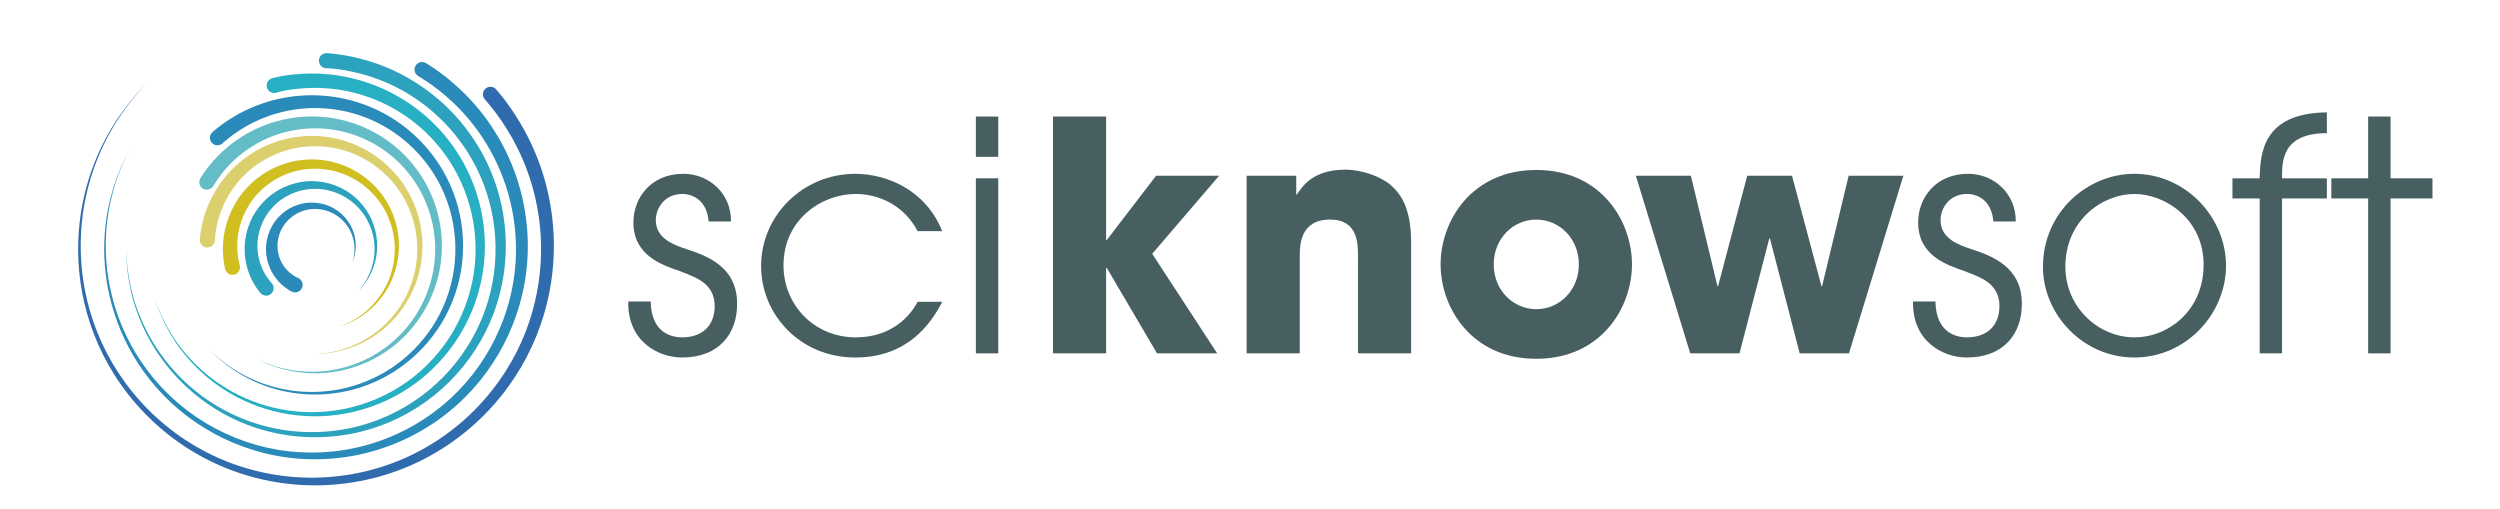 <?xml version="1.0" encoding="utf-8"?>
<!-- Generator: Adobe Illustrator 15.1.0, SVG Export Plug-In . SVG Version: 6.00 Build 0)  -->
<!DOCTYPE svg PUBLIC "-//W3C//DTD SVG 1.1//EN" "http://www.w3.org/Graphics/SVG/1.1/DTD/svg11.dtd">
<svg version="1.1" id="sciknowsoft_logo" xmlns="http://www.w3.org/2000/svg" xmlns:xlink="http://www.w3.org/1999/xlink" x="0px"
	 y="0px" width="501.333px" height="102px" viewBox="0 0 501.333 102" enable-background="new 0 0 501.333 102"
	 xml:space="preserve">
<g id="type">
	<path fill="#485F61" d="M130.483,60.461c0.128,6.675,4.685,7.188,6.289,7.188c4.236,0,6.546-2.504,6.546-6.29
		c0-4.813-4.365-5.903-6.995-6.996c-3.594-1.218-9.305-3.145-9.305-9.753c0-4.943,3.528-9.757,10.009-9.757
		c5.264,0,9.628,4.042,9.564,9.563h-4.491c-0.322-4.301-3.274-5.521-5.264-5.521c-3.594,0-5.327,2.889-5.327,5.265
		c0,3.721,3.722,5.003,6.289,5.838c4.106,1.349,10.012,3.593,10.012,10.848c0.064,6.031-3.595,10.845-11.04,10.845
		c-4.877,0-10.973-3.337-10.781-11.231H130.483z"/>
	<path fill="#485F61" d="M188.95,60.527c-2.247,4.362-6.929,11.166-17.456,11.166c-10.973,0-18.868-8.536-18.868-18.354
		c0-10.14,8.407-18.483,18.868-18.483c6.16,0,14.055,3.08,17.456,11.488h-4.942c-2.822-5.329-7.957-7.447-12.385-7.447
		c-6.868,0-14.504,5.135-14.504,14.315c0,7.892,6.098,14.438,14.504,14.438c7.316,0,10.973-4.431,12.385-7.123H188.95z"/>
	<path fill="#485F61" d="M195.693,35.754h4.492v35.104h-4.492V35.754z M195.693,23.369h4.492v8.085h-4.492V23.369z"/>
	<polygon fill="#485F61" points="211.162,23.368 221.815,23.368 221.815,48.14 221.944,48.14 231.828,35.242 244.471,35.242 
		231.057,50.899 244.086,70.859 232.02,70.859 221.944,53.723 221.815,53.723 221.815,70.859 211.162,70.859 	"/>
	<path fill="#485F61" d="M249.993,35.24h9.947v3.786h0.128c1.093-1.733,3.338-5.004,9.69-5.004c3.402,0,7.189,1.412,9.114,3.079
		c1.925,1.668,4.105,4.492,4.105,11.487v22.269h-10.652V51.414c0-2.505,0-7.382-5.581-7.382c-6.099,0-6.099,5.263-6.099,7.445
		v19.381h-10.653V35.24z"/>
	<path fill="#485F61" d="M308.077,62.002c4.62,0,8.536-3.787,8.536-8.986c0-5.199-3.916-8.984-8.536-8.984
		c-4.619,0-8.536,3.786-8.536,8.984C299.541,58.215,303.458,62.002,308.077,62.002 M308.077,34.084
		c12.963,0,19.188,10.205,19.188,18.932c0,8.729-6.225,18.935-19.188,18.935c-12.964,0-19.188-10.206-19.188-18.935
		C288.888,44.289,295.113,34.084,308.077,34.084"/>
	<polygon fill="#485F61" points="339.077,35.24 344.404,57.381 344.531,57.381 350.374,35.24 359.357,35.24 365.261,57.381 
		365.39,57.381 370.717,35.24 381.69,35.24 370.78,70.858 360.897,70.858 354.927,47.817 354.801,47.817 348.831,70.858 
		338.95,70.858 328.038,35.24 	"/>
	<path fill="#485F61" d="M388.118,60.461c0.128,6.675,4.685,7.188,6.288,7.188c4.235,0,6.549-2.504,6.549-6.29
		c0-4.813-4.366-5.903-6.997-6.996c-3.592-1.218-9.306-3.145-9.306-9.753c0-4.943,3.531-9.757,10.011-9.757
		c5.264,0,9.629,4.042,9.565,9.563h-4.495c-0.321-4.301-3.274-5.521-5.262-5.521c-3.594,0-5.325,2.889-5.325,5.265
		c0,3.721,3.72,5.003,6.288,5.838c4.108,1.349,10.01,3.593,10.01,10.848c0.066,6.031-3.594,10.845-11.038,10.845
		c-4.877,0-10.974-3.337-10.78-11.231H388.118z"/>
	<path fill="#485F61" d="M428.039,67.65c6.802,0,13.858-5.392,13.858-14.567c0-9.243-7.826-14.186-13.858-14.186
		c-6.419,0-13.863,5.263-13.863,14.57C414.175,61.617,420.785,67.65,428.039,67.65 M427.973,34.854
		c10.396,0,18.418,8.795,18.418,18.42c0,9.562-7.892,18.419-18.418,18.419c-10.268,0-18.293-8.664-18.293-18.161
		C409.68,42.428,418.731,34.854,427.973,34.854"/>
	<path fill="#485F61" d="M453.135,39.797h-5.456v-4.042h5.456c0.125-4.877,0.514-13.093,13.479-13.221v4.172
		c-9.114,0-8.988,5.774-8.988,9.049h8.988v4.042h-8.988v31.062h-4.49V39.797z"/>
	<polygon fill="#485F61" points="474.894,23.369 474.894,35.754 467.512,35.754 467.512,39.797 474.894,39.797 474.894,70.859 
		479.385,70.859 479.385,39.797 487.792,39.797 487.792,35.754 479.385,35.754 479.385,23.369 	"/>
</g>
<g id="mark">
	<path fill="#DCCF6D" d="M43.087,48.204c-0.066,0.893-0.831,1.52-1.691,1.416c-0.775-0.061-1.389-0.766-1.327-1.631
		c0.034-0.106,0.062-1.876,0.904-4.715c0.843-2.806,2.692-6.719,6.354-10.08c1.817-1.671,4.061-3.181,6.662-4.247
		c2.591-1.073,5.534-1.697,8.572-1.687c3.029,0,6.167,0.63,9.053,1.928c2.894,1.287,5.533,3.23,7.636,5.628
		c2.104,2.398,3.669,5.247,4.554,8.236c0.892,2.991,1.1,6.106,0.728,9.03c-0.726,5.898-3.908,10.793-7.46,13.764
		c-3.572,3.039-7.384,4.289-10.009,4.762c-2.661,0.466-4.211,0.323-4.208,0.351c-0.005-0.027,1.551,0.067,4.183-0.479
		c2.596-0.546,6.322-1.912,9.72-4.991c3.389-3.01,6.306-7.859,6.82-13.517c0.272-2.802-0.024-5.757-0.947-8.548
		c-0.924-2.796-2.476-5.42-4.503-7.594c-2.032-2.173-4.527-3.891-7.22-4.993c-2.688-1.109-5.566-1.593-8.32-1.507
		c-5.557,0.131-10.416,2.645-13.511,5.717c-3.155,3.087-4.659,6.568-5.321,9.03C43.094,46.575,43.116,48.111,43.087,48.204"/>
	<path fill="#2A8AB9" d="M58.621,55.083c0.736,0.515,1.238,0.684,1.262,0.706c0.418,0.207,0.808,0.723,0.808,1.338
		c0,0.832-0.676,1.506-1.506,1.506c-0.217,0-0.526-0.075-0.609-0.111c-0.109-0.054-0.739-0.335-1.729-1.147
		c-0.977-0.799-2.221-2.185-2.934-4.175c-0.737-1.961-0.848-4.557,0.169-6.917c0.958-2.365,3.069-4.379,5.584-5.196
		c2.509-0.857,5.298-0.482,7.347,0.741c2.09,1.201,3.403,3.146,3.94,4.911c0.56,1.783,0.428,3.363,0.192,4.391
		c-0.238,1.034-0.531,1.57-0.515,1.574c-0.016-0.002,0.234-0.562,0.39-1.598c0.151-1.024,0.145-2.568-0.516-4.208
		c-0.635-1.626-2-3.305-3.938-4.223c-1.917-0.947-4.343-1.049-6.367-0.171c-2.045,0.854-3.583,2.611-4.186,4.517
		c-0.642,1.904-0.386,3.832,0.27,5.231C56.93,53.672,57.894,54.58,58.621,55.083"/>
	<path fill="#64BDC6" d="M55.691,24.263c2.776-0.749,5.913-1.102,9.179-0.807c3.259,0.287,6.643,1.223,9.784,2.871
		c3.139,1.634,6.047,3.977,8.344,6.879c2.301,2.895,3.99,6.333,4.877,9.958c0.89,3.622,0.977,7.427,0.28,11.011
		c-0.693,3.586-2.16,6.936-4.128,9.771c-1.967,2.845-4.448,5.159-7.092,6.861c-2.649,1.712-5.458,2.81-8.118,3.422
		c-5.365,1.226-10.016,0.467-13.008-0.468c-3.026-0.955-4.564-1.946-4.573-1.912c0.004-0.034,1.573,0.918,4.609,1.79
		c3.003,0.852,7.63,1.475,12.859,0.129c2.598-0.669,5.312-1.814,7.841-3.543c2.53-1.725,4.867-4.028,6.688-6.813
		c1.825-2.781,3.145-6.025,3.711-9.456c0.574-3.426,0.395-7.021-0.536-10.412c-0.923-3.393-2.591-6.567-4.804-9.203
		c-2.205-2.648-4.95-4.736-7.888-6.169c-2.935-1.44-6.047-2.216-9.021-2.396c-2.98-0.192-5.816,0.205-8.305,0.946
		c-5.022,1.493-8.528,4.318-10.59,6.544c-2.078,2.26-2.906,3.887-2.983,3.965c-0.344,0.55-0.831,0.804-1.349,0.804
		c-0.833,0-1.51-0.674-1.51-1.51c0-0.338,0.107-0.604,0.28-0.88c0.089-0.091,1.07-1.905,3.47-4.383
		C46.083,28.82,50.098,25.768,55.691,24.263"/>
	<path fill="#D1BF21" d="M48.057,53.117c0.032,0.145,0.079,0.348,0.079,0.483c0.007,0.834-0.674,1.513-1.512,1.513
		c-0.675,0-1.304-0.42-1.514-1.301c0.002-0.086-0.395-1.443-0.42-3.805c-0.02-2.335,0.467-5.75,2.463-9.166
		c1.935-3.399,5.522-6.686,10.172-8.084c2.301-0.711,4.826-0.967,7.313-0.664c2.492,0.3,4.943,1.153,7.091,2.477
		c2.154,1.319,3.999,3.105,5.364,5.156c1.37,2.05,2.253,4.352,2.649,6.637c0.827,4.616-0.431,9.038-2.411,12.09
		c-1.982,3.112-4.549,4.932-6.406,5.89c-1.889,0.967-3.082,1.218-3.07,1.236c-0.011-0.019,1.173-0.317,3.004-1.348
		c1.811-1.023,4.264-2.927,6.068-6.025c1.811-3.044,2.828-7.338,1.875-11.658c-0.461-2.143-1.377-4.268-2.72-6.119
		c-1.342-1.85-3.11-3.426-5.12-4.554c-4.03-2.307-8.984-2.613-12.994-1.151c-4.062,1.398-7.039,4.381-8.588,7.363
		c-1.594,3.002-1.884,5.9-1.795,7.857C47.685,51.924,48.034,52.997,48.057,53.117"/>
	<path fill="#2CA2BE" d="M53.367,59.296c-0.475,0-0.909-0.228-1.193-0.588c-0.215-0.261-0.853-1.027-1.553-2.352
		c-0.839-1.591-1.706-4.093-1.549-7.12c0.12-2.994,1.413-6.492,4.079-9.064c2.599-2.612,6.543-4.125,10.381-3.806
		c1.909,0.146,3.775,0.708,5.408,1.618c1.634,0.901,3.021,2.146,4.083,3.545c2.149,2.811,2.834,6.21,2.558,8.93
		c-0.254,2.764-1.337,4.865-2.25,6.139c-0.803,1.118-1.442,1.697-1.588,1.841c0.079-0.093,0.692-0.687,1.479-1.912
		c0.837-1.309,1.783-3.429,1.887-6.095c0.13-2.639-0.706-5.812-2.834-8.307c-2.077-2.517-5.405-4.196-8.82-4.248
		c-3.42-0.097-6.738,1.408-8.822,3.74c-2.143,2.301-3.036,5.244-3.01,7.689c0.002,2.475,0.809,4.43,1.533,5.651
		c0.737,1.23,1.357,1.816,1.382,1.863c0.188,0.214,0.341,0.58,0.341,0.961C54.879,58.618,54.204,59.296,53.367,59.296"/>
	<path fill="#2CA2BE" d="M91.072,22.955c2.884,3.104,5.506,6.946,7.369,11.405c1.87,4.452,2.976,9.512,2.993,14.752
		c0.034,5.233-1.021,10.648-3.234,15.661c-2.193,5.017-5.526,9.603-9.667,13.275c-4.132,3.679-9.061,6.426-14.251,7.999
		c-5.19,1.582-10.61,1.981-15.709,1.362c-5.109-0.611-9.882-2.262-13.969-4.565c-4.098-2.297-7.502-5.231-10.164-8.319
		c-5.366-6.223-7.613-12.896-8.466-17.509c-0.854-4.668-0.618-7.401-0.667-7.395c0.05-0.008-0.138,2.734,0.794,7.37
		c0.932,4.582,3.289,11.172,8.695,17.22c2.682,3.006,6.084,5.834,10.148,8.017c4.051,2.19,8.75,3.721,13.734,4.229
		c4.982,0.518,10.247,0.034,15.237-1.587c4.993-1.606,9.698-4.341,13.605-7.947c3.917-3.596,7.024-8.045,9.034-12.858
		c2.022-4.812,2.927-9.972,2.812-14.929c-0.104-4.962-1.228-9.707-3.06-13.855c-1.822-4.162-4.345-7.716-7.09-10.57
		c-5.533-5.752-11.826-8.53-16.291-9.764c-4.42-1.207-7.188-1.266-7.464-1.266c-0.113,0-0.392-0.033-0.578-0.11
		c-0.009-0.003-0.001,0-0.011-0.004c-0.542-0.229-0.924-0.767-0.924-1.397c0-0.879,0.755-1.603,1.706-1.507
		c0.181,0.055,3.209,0.088,8.076,1.503c2.418,0.726,5.28,1.833,8.291,3.578C85.026,17.478,88.184,19.845,91.072,22.955"/>
	<path fill="#2A8AB9" d="M104.307,37.916c1.241,4.53,1.847,9.654,1.393,15.001c-0.442,5.336-1.957,10.886-4.63,16.053
		c-2.655,5.163-6.478,9.957-11.229,13.752c-4.739,3.811-10.375,6.613-16.34,8.101c-5.962,1.501-12.234,1.675-18.152,0.555
		c-5.924-1.112-11.475-3.504-16.18-6.736c-4.72-3.229-8.578-7.314-11.421-11.687c-2.858-4.373-4.705-9.02-5.742-13.437
		c-1.041-4.423-1.259-8.616-1.027-12.285c0.241-3.676,0.926-6.825,1.69-9.344c1.563-5.045,3.207-7.616,3.152-7.637
		c0.055,0.018-1.547,2.621-3.026,7.675c-0.722,2.525-1.357,5.671-1.537,9.323c-0.176,3.646,0.107,7.802,1.21,12.158
		c1.09,4.35,2.984,8.903,5.865,13.156c2.863,4.256,6.709,8.198,11.37,11.286c4.65,3.085,10.093,5.327,15.862,6.315
		c5.764,0.999,11.828,0.729,17.555-0.805c5.729-1.527,11.107-4.312,15.588-8.03c4.492-3.704,8.063-8.336,10.516-13.296
		c2.471-4.96,3.819-10.235,4.157-15.294c0.353-5.06-0.298-9.883-1.531-14.128c-1.241-4.256-3.071-7.932-5.05-10.946
		c-1.98-3.019-4.114-5.376-6.011-7.17c-3.838-3.569-6.611-4.998-6.75-5.136c-0.233-0.144-0.915-0.507-0.915-1.411
		c0-0.831,0.675-1.507,1.509-1.507c0.387,0,0.653,0.131,0.995,0.341c0.144,0.147,3.109,1.73,7.166,5.623
		c2.005,1.954,4.249,4.511,6.313,7.769C101.172,29.426,103.061,33.373,104.307,37.916"/>
	<path fill="#2A8AB9" d="M74.142,21.391c3.506,1.438,6.921,3.64,9.834,6.544c2.914,2.895,5.323,6.488,6.868,10.497
		c1.552,4,2.237,8.389,1.968,12.713c-0.262,4.324-1.481,8.571-3.491,12.308c-2.005,3.74-4.79,6.948-7.954,9.414
		c-3.165,2.479-6.72,4.193-10.25,5.172c-3.534,0.984-7.029,1.239-10.201,0.991c-6.393-0.487-11.302-2.94-14.306-5.015
		c-3.036-2.111-4.408-3.75-4.427-3.72c0.019-0.031,1.428,1.574,4.498,3.609c3.04,2.002,7.97,4.315,14.265,4.652
		c3.125,0.173,6.549-0.151,9.979-1.194c3.421-1.029,6.833-2.778,9.845-5.239c3.011-2.464,5.621-5.614,7.461-9.244
		c1.846-3.621,2.917-7.7,3.07-11.812c0.16-4.109-0.582-8.246-2.125-11.97c-1.536-3.735-3.867-7.043-6.644-9.679
		c-2.777-2.647-5.985-4.615-9.254-5.87c-3.265-1.265-6.583-1.823-9.633-1.875c-6.149-0.098-11.085,1.83-14.184,3.596
		c-3.127,1.799-4.63,3.331-4.752,3.394c-0.172,0.148-0.503,0.472-1.103,0.472c-0.833,0-1.51-0.675-1.51-1.508
		c0-0.533,0.256-0.926,0.629-1.252c0.133-0.066,1.839-1.73,5.338-3.645c3.467-1.879,8.948-3.87,15.652-3.606
		C67.044,19.253,70.632,19.939,74.142,21.391"/>
	<path fill="#306CAD" d="M111.048,50.98c-0.183,5.257-1.244,10.936-3.521,16.494c-2.254,5.562-5.719,10.983-10.305,15.612
		c-4.565,4.637-10.245,8.486-16.598,10.96c-6.337,2.491-13.306,3.607-20.183,3.209c-6.88-0.387-13.647-2.3-19.606-5.475
		c-5.971-3.171-11.11-7.585-15.067-12.618c-3.973-5.034-6.741-10.701-8.324-16.334c-1.598-5.637-2.021-11.235-1.654-16.309
		c0.365-5.088,1.53-9.656,3.007-13.505c1.487-3.857,3.275-7.002,4.936-9.45c3.367-4.882,5.985-7.095,5.936-7.129
		c0.049,0.034-2.54,2.288-5.826,7.202c-1.625,2.462-3.358,5.625-4.783,9.477c-1.415,3.845-2.507,8.397-2.799,13.436
		c-0.294,5.031,0.206,10.552,1.858,16.085c1.639,5.526,4.434,11.05,8.396,15.927c3.948,4.881,9.03,9.123,14.889,12.129
		c5.849,3.012,12.446,4.77,19.112,5.055c6.666,0.29,13.378-0.885,19.445-3.366c6.075-2.468,11.468-6.235,15.781-10.737
		c4.326-4.495,7.558-9.711,9.628-15.027c2.087-5.32,3.021-10.726,3.124-15.707c0.106-4.992-0.62-9.564-1.732-13.471
		c-1.106-3.917-2.608-7.168-4.042-9.74c-2.923-5.134-5.425-7.61-5.527-7.806c-0.004-0.005-0.006-0.011-0.013-0.021
		c-0.21-0.256-0.337-0.592-0.337-0.951c0-0.84,0.68-1.517,1.516-1.517c0.538,0,1.006,0.278,1.277,0.7
		c0.619,0.728,2.967,3.38,5.622,8.196c1.49,2.756,3.036,6.237,4.153,10.405C110.531,40.862,111.234,45.712,111.048,50.98"/>
	<path fill="#9AC746" d="M64.874,13.566c0.001,0.001,0.005,0.004,0.008,0.005C64.763,13.514,64.765,13.517,64.874,13.566"/>
	<path fill="#27AFC4" d="M89.133,27.101c2.784,3.295,5.07,7.32,6.478,11.783c1.42,4.456,1.965,9.356,1.413,14.216
		c-0.539,4.861-2.16,9.658-4.708,13.89c-2.544,4.232-6.015,7.887-10.018,10.601c-4,2.729-8.51,4.511-13.016,5.336
		c-4.513,0.838-9.018,0.7-13.103-0.175c-4.101-0.866-7.773-2.458-10.86-4.382c-6.214-3.868-9.896-8.947-11.849-12.641
		c-1.96-3.744-2.485-6.13-2.521-6.109c0.035-0.021,0.609,2.353,2.635,6.047c2.014,3.643,5.778,8.604,11.982,12.302
		c3.076,1.834,6.723,3.33,10.75,4.094c4.02,0.777,8.415,0.822,12.784-0.076c4.363-0.888,8.692-2.701,12.496-5.402
		c3.802-2.696,7.06-6.269,9.413-10.362c2.36-4.093,3.806-8.689,4.228-13.302c0.43-4.617-0.176-9.223-1.592-13.389
		c-1.408-4.174-3.625-7.892-6.275-10.916c-2.655-3.036-5.731-5.375-8.812-7.058c-6.209-3.389-12.268-4.067-16.371-3.922
		c-4.04,0.155-6.329,0.789-6.641,0.917c-0.99,0.398-2.073-0.329-2.073-1.397c0-0.708,0.467-1.338,1.355-1.548
		c0.256-0.04,2.763-0.777,7.296-0.867c4.481-0.073,11.055,0.8,17.68,4.59C83.094,21.21,86.354,23.791,89.133,27.101"/>
</g>
</svg>
